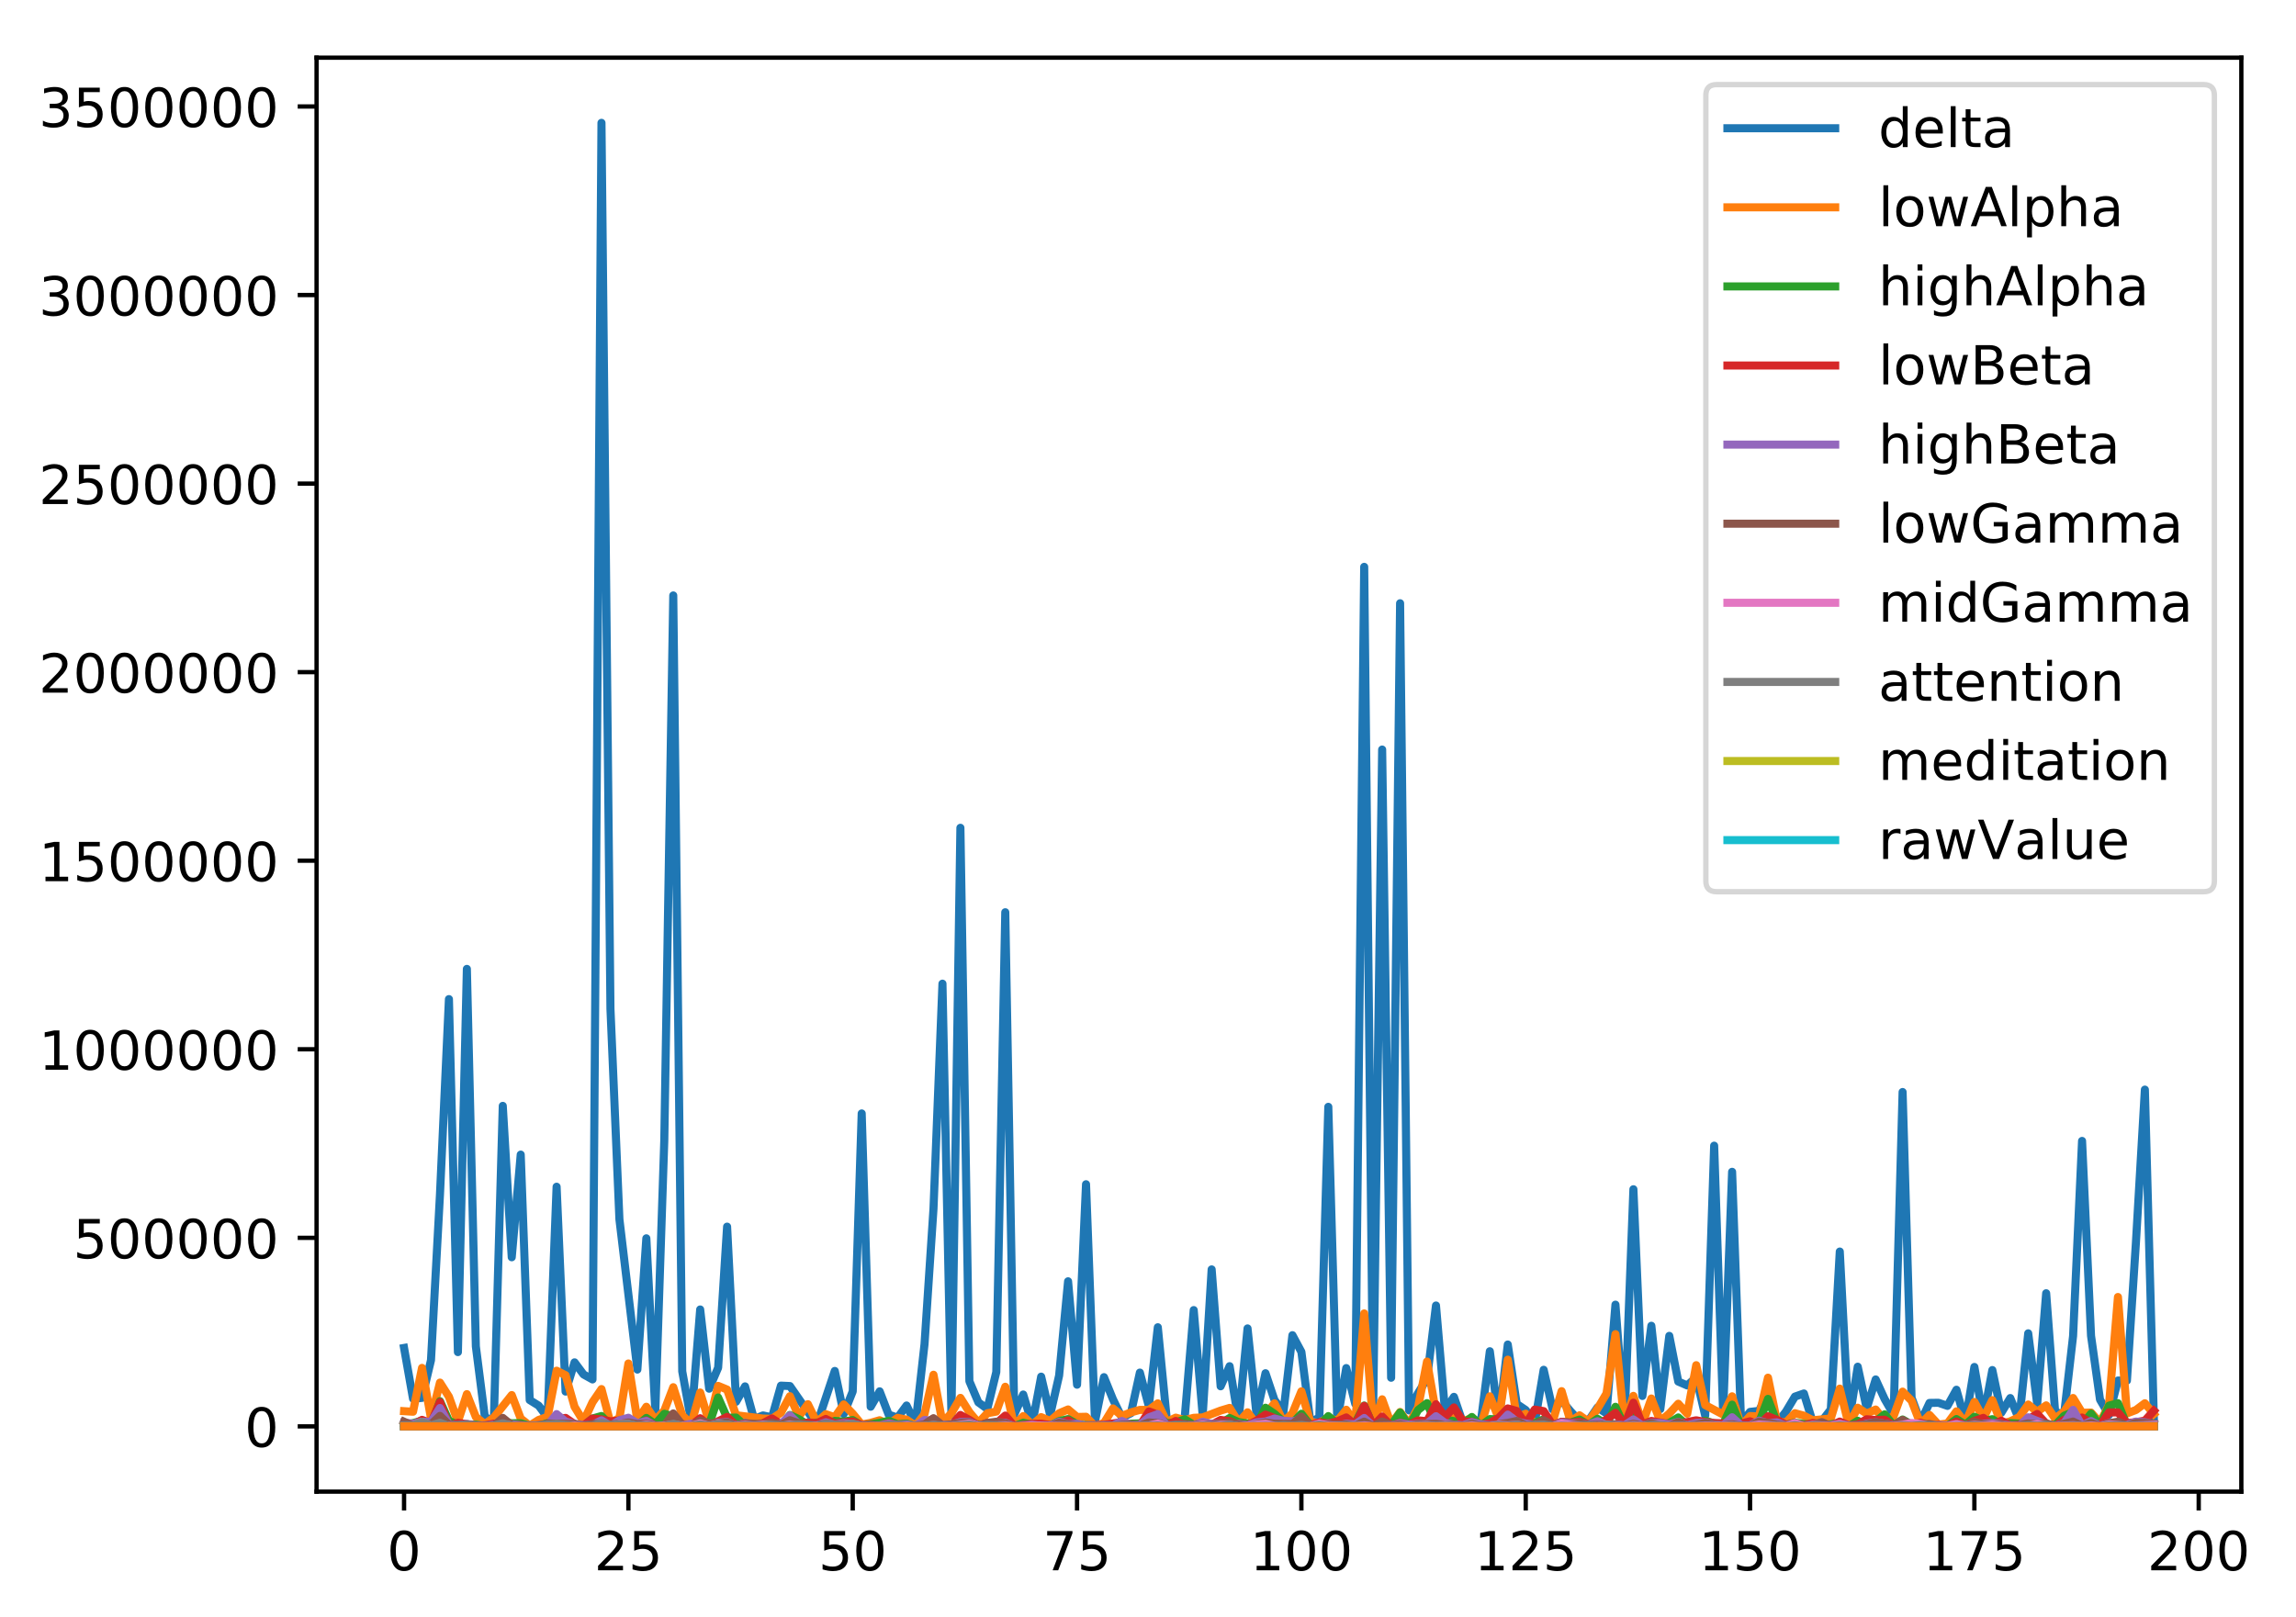 <?xml version="1.0" encoding="utf-8" standalone="no"?>
<!DOCTYPE svg PUBLIC "-//W3C//DTD SVG 1.1//EN"
  "http://www.w3.org/Graphics/SVG/1.1/DTD/svg11.dtd">
<!-- Created with matplotlib (http://matplotlib.org/) -->
<svg height="300pt" version="1.1" viewBox="0 0 426 300" width="426pt" xmlns="http://www.w3.org/2000/svg" xmlns:xlink="http://www.w3.org/1999/xlink">
 <defs>
  <style type="text/css">
*{stroke-linecap:butt;stroke-linejoin:round;}
  </style>
 </defs>
 <g id="figure_1">
  <g id="patch_1">
   <path d="M 0 300.69 
L 426.558 300.69 
L 426.558 0 
L 0 0 
z
" style="fill:#ffffff;"/>
  </g>
  <g id="axes_1">
   <g id="patch_2">
    <path d="M 58.737 276.812 
L 415.858 276.812 
L 415.858 10.7 
L 58.737 10.7 
z
" style="fill:#ffffff;"/>
   </g>
   <g id="matplotlib.axis_1">
    <g id="xtick_1">
     <g id="line2d_1">
      <defs>
       <path d="M 0 0 
L 0 3.5 
" id="md8c03d31c8" style="stroke:#000000;stroke-width:0.8;"/>
      </defs>
      <g>
       <use style="stroke:#000000;stroke-width:0.8;" x="74.97" xlink:href="#md8c03d31c8" y="276.812"/>
      </g>
     </g>
     <g id="text_1">
      <!-- 0 -->
      <defs>
       <path d="M 31.781 66.406 
Q 24.172 66.406 20.328 58.906 
Q 16.5 51.422 16.5 36.375 
Q 16.5 21.391 20.328 13.891 
Q 24.172 6.391 31.781 6.391 
Q 39.453 6.391 43.281 13.891 
Q 47.125 21.391 47.125 36.375 
Q 47.125 51.422 43.281 58.906 
Q 39.453 66.406 31.781 66.406 
M 31.781 74.219 
Q 44.047 74.219 50.516 64.516 
Q 56.984 54.828 56.984 36.375 
Q 56.984 17.969 50.516 8.266 
Q 44.047 -1.422 31.781 -1.422 
Q 19.531 -1.422 13.062 8.266 
Q 6.594 17.969 6.594 36.375 
Q 6.594 54.828 13.062 64.516 
Q 19.531 74.219 31.781 74.219 
" id="DejaVuSans-30"/>
      </defs>
      <g transform="translate(71.789 291.41)scale(0.1 -0.1)">
       <use xlink:href="#DejaVuSans-30"/>
      </g>
     </g>
    </g>
    <g id="xtick_2">
     <g id="line2d_2">
      <g>
       <use style="stroke:#000000;stroke-width:0.8;" x="116.593" xlink:href="#md8c03d31c8" y="276.812"/>
      </g>
     </g>
     <g id="text_2">
      <!-- 25 -->
      <defs>
       <path d="M 19.188 8.297 
L 53.609 8.297 
L 53.609 0 
L 7.328 0 
L 7.328 8.297 
Q 12.938 14.109 22.625 23.891 
Q 32.328 33.688 34.812 36.531 
Q 39.547 41.844 41.422 45.531 
Q 43.312 49.219 43.312 52.781 
Q 43.312 58.594 39.234 62.25 
Q 35.156 65.922 28.609 65.922 
Q 23.969 65.922 18.812 64.312 
Q 13.672 62.703 7.812 59.422 
L 7.812 69.391 
Q 13.766 71.781 18.938 73 
Q 24.125 74.219 28.422 74.219 
Q 39.75 74.219 46.484 68.547 
Q 53.219 62.891 53.219 53.422 
Q 53.219 48.922 51.531 44.891 
Q 49.859 40.875 45.406 35.406 
Q 44.188 33.984 37.641 27.219 
Q 31.109 20.453 19.188 8.297 
" id="DejaVuSans-32"/>
       <path d="M 10.797 72.906 
L 49.516 72.906 
L 49.516 64.594 
L 19.828 64.594 
L 19.828 46.734 
Q 21.969 47.469 24.109 47.828 
Q 26.266 48.188 28.422 48.188 
Q 40.625 48.188 47.75 41.5 
Q 54.891 34.812 54.891 23.391 
Q 54.891 11.625 47.562 5.094 
Q 40.234 -1.422 26.906 -1.422 
Q 22.312 -1.422 17.547 -0.641 
Q 12.797 0.141 7.719 1.703 
L 7.719 11.625 
Q 12.109 9.234 16.797 8.062 
Q 21.484 6.891 26.703 6.891 
Q 35.156 6.891 40.078 11.328 
Q 45.016 15.766 45.016 23.391 
Q 45.016 31 40.078 35.438 
Q 35.156 39.891 26.703 39.891 
Q 22.75 39.891 18.812 39.016 
Q 14.891 38.141 10.797 36.281 
z
" id="DejaVuSans-35"/>
      </defs>
      <g transform="translate(110.23 291.41)scale(0.1 -0.1)">
       <use xlink:href="#DejaVuSans-32"/>
       <use x="63.623" xlink:href="#DejaVuSans-35"/>
      </g>
     </g>
    </g>
    <g id="xtick_3">
     <g id="line2d_3">
      <g>
       <use style="stroke:#000000;stroke-width:0.8;" x="158.215" xlink:href="#md8c03d31c8" y="276.812"/>
      </g>
     </g>
     <g id="text_3">
      <!-- 50 -->
      <g transform="translate(151.852 291.41)scale(0.1 -0.1)">
       <use xlink:href="#DejaVuSans-35"/>
       <use x="63.623" xlink:href="#DejaVuSans-30"/>
      </g>
     </g>
    </g>
    <g id="xtick_4">
     <g id="line2d_4">
      <g>
       <use style="stroke:#000000;stroke-width:0.8;" x="199.837" xlink:href="#md8c03d31c8" y="276.812"/>
      </g>
     </g>
     <g id="text_4">
      <!-- 75 -->
      <defs>
       <path d="M 8.203 72.906 
L 55.078 72.906 
L 55.078 68.703 
L 28.609 0 
L 18.312 0 
L 43.219 64.594 
L 8.203 64.594 
z
" id="DejaVuSans-37"/>
      </defs>
      <g transform="translate(193.475 291.41)scale(0.1 -0.1)">
       <use xlink:href="#DejaVuSans-37"/>
       <use x="63.623" xlink:href="#DejaVuSans-35"/>
      </g>
     </g>
    </g>
    <g id="xtick_5">
     <g id="line2d_5">
      <g>
       <use style="stroke:#000000;stroke-width:0.8;" x="241.46" xlink:href="#md8c03d31c8" y="276.812"/>
      </g>
     </g>
     <g id="text_5">
      <!-- 100 -->
      <defs>
       <path d="M 12.406 8.297 
L 28.516 8.297 
L 28.516 63.922 
L 10.984 60.406 
L 10.984 69.391 
L 28.422 72.906 
L 38.281 72.906 
L 38.281 8.297 
L 54.391 8.297 
L 54.391 0 
L 12.406 0 
z
" id="DejaVuSans-31"/>
      </defs>
      <g transform="translate(231.916 291.41)scale(0.1 -0.1)">
       <use xlink:href="#DejaVuSans-31"/>
       <use x="63.623" xlink:href="#DejaVuSans-30"/>
       <use x="127.246" xlink:href="#DejaVuSans-30"/>
      </g>
     </g>
    </g>
    <g id="xtick_6">
     <g id="line2d_6">
      <g>
       <use style="stroke:#000000;stroke-width:0.8;" x="283.082" xlink:href="#md8c03d31c8" y="276.812"/>
      </g>
     </g>
     <g id="text_6">
      <!-- 125 -->
      <g transform="translate(273.538 291.41)scale(0.1 -0.1)">
       <use xlink:href="#DejaVuSans-31"/>
       <use x="63.623" xlink:href="#DejaVuSans-32"/>
       <use x="127.246" xlink:href="#DejaVuSans-35"/>
      </g>
     </g>
    </g>
    <g id="xtick_7">
     <g id="line2d_7">
      <g>
       <use style="stroke:#000000;stroke-width:0.8;" x="324.704" xlink:href="#md8c03d31c8" y="276.812"/>
      </g>
     </g>
     <g id="text_7">
      <!-- 150 -->
      <g transform="translate(315.161 291.41)scale(0.1 -0.1)">
       <use xlink:href="#DejaVuSans-31"/>
       <use x="63.623" xlink:href="#DejaVuSans-35"/>
       <use x="127.246" xlink:href="#DejaVuSans-30"/>
      </g>
     </g>
    </g>
    <g id="xtick_8">
     <g id="line2d_8">
      <g>
       <use style="stroke:#000000;stroke-width:0.8;" x="366.327" xlink:href="#md8c03d31c8" y="276.812"/>
      </g>
     </g>
     <g id="text_8">
      <!-- 175 -->
      <g transform="translate(356.783 291.41)scale(0.1 -0.1)">
       <use xlink:href="#DejaVuSans-31"/>
       <use x="63.623" xlink:href="#DejaVuSans-37"/>
       <use x="127.246" xlink:href="#DejaVuSans-35"/>
      </g>
     </g>
    </g>
    <g id="xtick_9">
     <g id="line2d_9">
      <g>
       <use style="stroke:#000000;stroke-width:0.8;" x="407.949" xlink:href="#md8c03d31c8" y="276.812"/>
      </g>
     </g>
     <g id="text_9">
      <!-- 200 -->
      <g transform="translate(398.405 291.41)scale(0.1 -0.1)">
       <use xlink:href="#DejaVuSans-32"/>
       <use x="63.623" xlink:href="#DejaVuSans-30"/>
       <use x="127.246" xlink:href="#DejaVuSans-30"/>
      </g>
     </g>
    </g>
   </g>
   <g id="matplotlib.axis_2">
    <g id="ytick_1">
     <g id="line2d_10">
      <defs>
       <path d="M 0 0 
L -3.5 0 
" id="m6e72ca4dea" style="stroke:#000000;stroke-width:0.8;"/>
      </defs>
      <g>
       <use style="stroke:#000000;stroke-width:0.8;" x="58.737" xlink:href="#m6e72ca4dea" y="264.699"/>
      </g>
     </g>
     <g id="text_10">
      <!-- 0 -->
      <g transform="translate(45.375 268.498)scale(0.1 -0.1)">
       <use xlink:href="#DejaVuSans-30"/>
      </g>
     </g>
    </g>
    <g id="ytick_2">
     <g id="line2d_11">
      <g>
       <use style="stroke:#000000;stroke-width:0.8;" x="58.737" xlink:href="#m6e72ca4dea" y="229.708"/>
      </g>
     </g>
     <g id="text_11">
      <!-- 500000 -->
      <g transform="translate(13.562 233.507)scale(0.1 -0.1)">
       <use xlink:href="#DejaVuSans-35"/>
       <use x="63.623" xlink:href="#DejaVuSans-30"/>
       <use x="127.246" xlink:href="#DejaVuSans-30"/>
       <use x="190.869" xlink:href="#DejaVuSans-30"/>
       <use x="254.492" xlink:href="#DejaVuSans-30"/>
       <use x="318.115" xlink:href="#DejaVuSans-30"/>
      </g>
     </g>
    </g>
    <g id="ytick_3">
     <g id="line2d_12">
      <g>
       <use style="stroke:#000000;stroke-width:0.8;" x="58.737" xlink:href="#m6e72ca4dea" y="194.716"/>
      </g>
     </g>
     <g id="text_12">
      <!-- 1000000 -->
      <g transform="translate(7.2 198.516)scale(0.1 -0.1)">
       <use xlink:href="#DejaVuSans-31"/>
       <use x="63.623" xlink:href="#DejaVuSans-30"/>
       <use x="127.246" xlink:href="#DejaVuSans-30"/>
       <use x="190.869" xlink:href="#DejaVuSans-30"/>
       <use x="254.492" xlink:href="#DejaVuSans-30"/>
       <use x="318.115" xlink:href="#DejaVuSans-30"/>
       <use x="381.738" xlink:href="#DejaVuSans-30"/>
      </g>
     </g>
    </g>
    <g id="ytick_4">
     <g id="line2d_13">
      <g>
       <use style="stroke:#000000;stroke-width:0.8;" x="58.737" xlink:href="#m6e72ca4dea" y="159.725"/>
      </g>
     </g>
     <g id="text_13">
      <!-- 1500000 -->
      <g transform="translate(7.2 163.524)scale(0.1 -0.1)">
       <use xlink:href="#DejaVuSans-31"/>
       <use x="63.623" xlink:href="#DejaVuSans-35"/>
       <use x="127.246" xlink:href="#DejaVuSans-30"/>
       <use x="190.869" xlink:href="#DejaVuSans-30"/>
       <use x="254.492" xlink:href="#DejaVuSans-30"/>
       <use x="318.115" xlink:href="#DejaVuSans-30"/>
       <use x="381.738" xlink:href="#DejaVuSans-30"/>
      </g>
     </g>
    </g>
    <g id="ytick_5">
     <g id="line2d_14">
      <g>
       <use style="stroke:#000000;stroke-width:0.8;" x="58.737" xlink:href="#m6e72ca4dea" y="124.734"/>
      </g>
     </g>
     <g id="text_14">
      <!-- 2000000 -->
      <g transform="translate(7.2 128.533)scale(0.1 -0.1)">
       <use xlink:href="#DejaVuSans-32"/>
       <use x="63.623" xlink:href="#DejaVuSans-30"/>
       <use x="127.246" xlink:href="#DejaVuSans-30"/>
       <use x="190.869" xlink:href="#DejaVuSans-30"/>
       <use x="254.492" xlink:href="#DejaVuSans-30"/>
       <use x="318.115" xlink:href="#DejaVuSans-30"/>
       <use x="381.738" xlink:href="#DejaVuSans-30"/>
      </g>
     </g>
    </g>
    <g id="ytick_6">
     <g id="line2d_15">
      <g>
       <use style="stroke:#000000;stroke-width:0.8;" x="58.737" xlink:href="#m6e72ca4dea" y="89.743"/>
      </g>
     </g>
     <g id="text_15">
      <!-- 2500000 -->
      <g transform="translate(7.2 93.542)scale(0.1 -0.1)">
       <use xlink:href="#DejaVuSans-32"/>
       <use x="63.623" xlink:href="#DejaVuSans-35"/>
       <use x="127.246" xlink:href="#DejaVuSans-30"/>
       <use x="190.869" xlink:href="#DejaVuSans-30"/>
       <use x="254.492" xlink:href="#DejaVuSans-30"/>
       <use x="318.115" xlink:href="#DejaVuSans-30"/>
       <use x="381.738" xlink:href="#DejaVuSans-30"/>
      </g>
     </g>
    </g>
    <g id="ytick_7">
     <g id="line2d_16">
      <g>
       <use style="stroke:#000000;stroke-width:0.8;" x="58.737" xlink:href="#m6e72ca4dea" y="54.751"/>
      </g>
     </g>
     <g id="text_16">
      <!-- 3000000 -->
      <defs>
       <path d="M 40.578 39.312 
Q 47.656 37.797 51.625 33 
Q 55.609 28.219 55.609 21.188 
Q 55.609 10.406 48.188 4.484 
Q 40.766 -1.422 27.094 -1.422 
Q 22.516 -1.422 17.656 -0.516 
Q 12.797 0.391 7.625 2.203 
L 7.625 11.719 
Q 11.719 9.328 16.594 8.109 
Q 21.484 6.891 26.812 6.891 
Q 36.078 6.891 40.938 10.547 
Q 45.797 14.203 45.797 21.188 
Q 45.797 27.641 41.281 31.266 
Q 36.766 34.906 28.719 34.906 
L 20.219 34.906 
L 20.219 43.016 
L 29.109 43.016 
Q 36.375 43.016 40.234 45.922 
Q 44.094 48.828 44.094 54.297 
Q 44.094 59.906 40.109 62.906 
Q 36.141 65.922 28.719 65.922 
Q 24.656 65.922 20.016 65.031 
Q 15.375 64.156 9.812 62.312 
L 9.812 71.094 
Q 15.438 72.656 20.344 73.438 
Q 25.25 74.219 29.594 74.219 
Q 40.828 74.219 47.359 69.109 
Q 53.906 64.016 53.906 55.328 
Q 53.906 49.266 50.438 45.094 
Q 46.969 40.922 40.578 39.312 
" id="DejaVuSans-33"/>
      </defs>
      <g transform="translate(7.2 58.55)scale(0.1 -0.1)">
       <use xlink:href="#DejaVuSans-33"/>
       <use x="63.623" xlink:href="#DejaVuSans-30"/>
       <use x="127.246" xlink:href="#DejaVuSans-30"/>
       <use x="190.869" xlink:href="#DejaVuSans-30"/>
       <use x="254.492" xlink:href="#DejaVuSans-30"/>
       <use x="318.115" xlink:href="#DejaVuSans-30"/>
       <use x="381.738" xlink:href="#DejaVuSans-30"/>
      </g>
     </g>
    </g>
    <g id="ytick_8">
     <g id="line2d_17">
      <g>
       <use style="stroke:#000000;stroke-width:0.8;" x="58.737" xlink:href="#m6e72ca4dea" y="19.76"/>
      </g>
     </g>
     <g id="text_17">
      <!-- 3500000 -->
      <g transform="translate(7.2 23.559)scale(0.1 -0.1)">
       <use xlink:href="#DejaVuSans-33"/>
       <use x="63.623" xlink:href="#DejaVuSans-35"/>
       <use x="127.246" xlink:href="#DejaVuSans-30"/>
       <use x="190.869" xlink:href="#DejaVuSans-30"/>
       <use x="254.492" xlink:href="#DejaVuSans-30"/>
       <use x="318.115" xlink:href="#DejaVuSans-30"/>
       <use x="381.738" xlink:href="#DejaVuSans-30"/>
      </g>
     </g>
    </g>
   </g>
   <g id="line2d_18">
    <path clip-path="url(#pdc4a9a161d)" d="M 74.97 250.145 
L 76.635 259.573 
L 78.3 259.411 
L 79.965 252.418 
L 81.63 221.704 
L 83.295 185.409 
L 84.96 250.916 
L 86.624 179.805 
L 88.289 249.855 
L 89.954 262.915 
L 91.619 263.893 
L 93.284 205.222 
L 94.949 233.314 
L 96.614 214.265 
L 98.279 259.814 
L 99.944 260.85 
L 101.609 263.091 
L 103.273 220.227 
L 104.938 258.239 
L 106.603 252.819 
L 108.268 255.06 
L 109.933 255.986 
L 111.598 22.796 
L 113.263 187.179 
L 114.928 226.286 
L 118.257 254.156 
L 119.922 229.803 
L 121.587 261.879 
L 123.252 211.661 
L 124.917 110.5 
L 126.582 254.485 
L 128.247 263.735 
L 129.912 243.006 
L 131.577 257.708 
L 133.242 253.815 
L 134.906 227.634 
L 136.571 260.134 
L 138.236 257.277 
L 139.901 263.338 
L 141.566 262.669 
L 143.231 263.027 
L 144.896 257.139 
L 146.561 257.216 
L 151.555 264.395 
L 154.885 254.411 
L 156.55 262.39 
L 158.215 258.209 
L 159.88 206.628 
L 161.545 261.052 
L 163.21 258.196 
L 164.875 262.511 
L 166.539 263.082 
L 168.204 260.827 
L 169.869 264.292 
L 171.534 249.455 
L 173.199 224.325 
L 174.864 182.545 
L 176.529 262.643 
L 178.194 153.618 
L 179.859 256.319 
L 181.524 260.237 
L 183.188 261.454 
L 184.853 254.619 
L 186.518 169.291 
L 188.183 262.493 
L 189.848 258.788 
L 191.513 264.312 
L 193.178 255.472 
L 194.843 262.577 
L 196.508 255.271 
L 198.172 237.778 
L 199.837 256.964 
L 201.502 219.767 
L 203.167 263.771 
L 204.832 255.566 
L 206.497 259.672 
L 208.162 263.088 
L 209.827 262.259 
L 211.492 254.718 
L 213.157 260.976 
L 214.821 246.305 
L 216.486 263.377 
L 218.151 264.179 
L 219.816 263.033 
L 221.481 243.118 
L 223.146 262.672 
L 224.811 235.57 
L 226.476 257.259 
L 228.141 253.529 
L 229.805 263.626 
L 231.47 246.521 
L 233.135 262.509 
L 234.8 254.837 
L 236.465 259.799 
L 238.13 262.019 
L 239.795 247.777 
L 241.46 250.876 
L 243.125 263.904 
L 244.79 263.066 
L 246.454 205.399 
L 248.119 263.63 
L 249.784 253.883 
L 251.449 260.517 
L 253.114 105.194 
L 254.779 261.513 
L 256.444 139.099 
L 258.109 255.673 
L 259.774 111.95 
L 261.438 261.738 
L 263.103 258.536 
L 264.768 255.853 
L 266.433 242.268 
L 268.098 261.715 
L 269.763 259.221 
L 271.428 264.091 
L 273.093 263.341 
L 274.758 263.883 
L 276.423 250.756 
L 278.087 263.6 
L 279.752 249.509 
L 281.417 260.541 
L 283.082 261.664 
L 284.747 264.107 
L 286.412 254.201 
L 288.077 261.54 
L 289.742 259.929 
L 291.407 261.909 
L 293.071 263.698 
L 294.736 263.636 
L 296.401 261.184 
L 298.066 262.3 
L 299.731 242.113 
L 301.396 264.274 
L 303.061 220.693 
L 304.726 259.054 
L 306.391 246.03 
L 308.056 261.494 
L 309.72 247.902 
L 311.385 256.383 
L 313.05 257.1 
L 314.715 255.589 
L 316.38 262.704 
L 318.045 212.609 
L 319.71 262.24 
L 321.375 217.461 
L 323.04 264.063 
L 324.704 262.01 
L 326.369 261.824 
L 328.034 258.447 
L 329.699 264.11 
L 331.364 261.958 
L 333.029 259.175 
L 334.694 258.592 
L 336.359 263.983 
L 338.024 263.735 
L 339.689 261.559 
L 341.353 232.257 
L 343.018 264.107 
L 344.683 253.624 
L 346.348 261.364 
L 348.013 255.991 
L 349.678 259.63 
L 351.343 262.514 
L 353.008 202.653 
L 354.673 259.379 
L 356.337 263.892 
L 358.002 260.346 
L 359.667 260.322 
L 361.332 260.892 
L 362.997 257.9 
L 364.662 263.845 
L 366.327 253.673 
L 367.992 263.196 
L 369.657 254.249 
L 371.322 262.174 
L 372.986 259.442 
L 374.651 263.476 
L 376.316 247.432 
L 377.981 260.557 
L 379.646 239.994 
L 381.311 262.063 
L 382.976 262.424 
L 384.641 247.928 
L 386.306 211.727 
L 387.971 247.884 
L 389.635 259.734 
L 391.3 262.578 
L 392.965 256.192 
L 394.63 256.212 
L 396.295 230.653 
L 397.96 202.205 
L 399.625 263.23 
L 399.625 263.23 
" style="fill:none;stroke:#1f77b4;stroke-linecap:square;stroke-width:1.5;"/>
   </g>
   <g id="line2d_19">
    <path clip-path="url(#pdc4a9a161d)" d="M 74.97 261.877 
L 76.635 261.981 
L 78.3 253.847 
L 79.965 263.22 
L 81.63 256.576 
L 83.295 259.195 
L 84.96 263.835 
L 86.624 258.716 
L 88.289 262.95 
L 89.954 264.28 
L 91.619 263.061 
L 94.949 258.889 
L 96.614 263.241 
L 98.279 264.564 
L 99.944 263.503 
L 101.609 262.926 
L 103.273 254.37 
L 104.938 255.206 
L 106.603 261.062 
L 108.268 263.771 
L 109.933 260.212 
L 111.598 257.778 
L 113.263 264.073 
L 114.928 263.144 
L 116.593 253.028 
L 118.257 263.581 
L 119.922 261.059 
L 121.587 263.539 
L 123.252 261.773 
L 124.917 257.429 
L 126.582 262.644 
L 128.247 264.247 
L 129.912 258.417 
L 131.577 263.886 
L 133.242 257.182 
L 134.906 257.87 
L 136.571 262.628 
L 141.566 263.252 
L 143.231 263.291 
L 144.896 262.165 
L 146.561 259.1 
L 148.226 262.856 
L 149.891 260.578 
L 151.555 263.952 
L 153.22 262.434 
L 154.885 262.998 
L 156.55 260.627 
L 158.215 262.348 
L 159.88 264.355 
L 161.545 264.041 
L 163.21 263.558 
L 164.875 264.317 
L 166.539 263.114 
L 168.204 263.444 
L 169.869 264.595 
L 171.534 262.418 
L 173.199 255.119 
L 174.864 264.015 
L 176.529 262.253 
L 178.194 259.41 
L 179.859 262.057 
L 181.524 264.04 
L 183.188 262.265 
L 184.853 261.959 
L 186.518 257.349 
L 188.183 264.615 
L 189.848 262.792 
L 191.513 264.41 
L 193.178 262.983 
L 194.843 263.686 
L 196.508 262.269 
L 198.172 261.556 
L 199.837 262.953 
L 201.502 262.917 
L 203.167 264.649 
L 204.832 264.076 
L 206.497 261.367 
L 208.162 262.754 
L 209.827 262.105 
L 211.492 261.64 
L 213.157 261.654 
L 214.821 260.422 
L 216.486 263.875 
L 218.151 263.077 
L 219.816 263.543 
L 221.481 263.112 
L 223.146 263.035 
L 226.476 261.769 
L 228.141 261.272 
L 229.805 263.938 
L 231.47 262.089 
L 233.135 264.26 
L 234.8 262.492 
L 236.465 260.423 
L 238.13 263.871 
L 239.795 262.275 
L 241.46 258.196 
L 243.125 263.884 
L 244.79 264.067 
L 246.454 263.107 
L 248.119 263.687 
L 249.784 261.613 
L 251.449 263.98 
L 253.114 243.74 
L 254.779 264.356 
L 256.444 259.676 
L 258.109 264.291 
L 259.774 262.033 
L 261.438 264.274 
L 263.103 261.2 
L 264.768 252.672 
L 266.433 262.113 
L 268.098 263.446 
L 269.763 262.318 
L 271.428 263.713 
L 273.093 263.195 
L 274.758 264.458 
L 276.423 259.123 
L 278.087 263.195 
L 279.752 252.327 
L 281.417 263.039 
L 283.082 262.349 
L 284.747 264.166 
L 286.412 263.492 
L 288.077 263.862 
L 289.742 258.163 
L 291.407 263.813 
L 293.071 262.643 
L 294.736 263.832 
L 296.401 261.414 
L 298.066 258.607 
L 299.731 247.592 
L 301.396 264.32 
L 303.061 259.039 
L 304.726 264.205 
L 306.391 259.529 
L 308.056 263.73 
L 309.72 262.32 
L 311.385 260.498 
L 313.05 262.352 
L 314.715 253.344 
L 316.38 260.741 
L 319.71 262.508 
L 321.375 259.12 
L 323.04 264.621 
L 324.704 262.784 
L 326.369 262.849 
L 328.034 255.66 
L 329.699 263.762 
L 331.364 263.98 
L 333.029 262.255 
L 334.694 262.71 
L 336.359 263.569 
L 339.689 263.229 
L 341.353 257.695 
L 343.018 264.4 
L 344.683 261.238 
L 346.348 262.326 
L 348.013 261.576 
L 349.678 263.631 
L 351.343 262.806 
L 353.008 258.251 
L 354.673 259.944 
L 356.337 264.259 
L 358.002 262.582 
L 359.667 264.37 
L 361.332 264.157 
L 362.997 261.91 
L 364.662 264.068 
L 366.327 260.169 
L 367.992 263.173 
L 369.657 259.832 
L 371.322 264.216 
L 372.986 263.759 
L 374.651 262.962 
L 376.316 260.645 
L 377.981 261.982 
L 379.646 260.801 
L 381.311 263.273 
L 382.976 261.964 
L 384.641 259.431 
L 386.306 262.167 
L 387.971 262.139 
L 389.635 264.006 
L 391.3 260.75 
L 392.965 240.689 
L 394.63 262.295 
L 396.295 261.663 
L 397.96 260.412 
L 399.625 262.415 
L 399.625 262.415 
" style="fill:none;stroke:#ff7f0e;stroke-linecap:square;stroke-width:1.5;"/>
   </g>
   <g id="line2d_20">
    <path clip-path="url(#pdc4a9a161d)" d="M 74.97 264.423 
L 76.635 264.091 
L 78.3 263.628 
L 79.965 264.479 
L 81.63 260.02 
L 83.295 263.668 
L 84.96 264.386 
L 86.624 264.312 
L 88.289 264.382 
L 89.954 264.622 
L 93.284 263.979 
L 94.949 264.119 
L 96.614 264.108 
L 98.279 264.61 
L 99.944 264.562 
L 103.273 263.623 
L 104.938 263.222 
L 106.603 264.534 
L 108.268 264.67 
L 109.933 263.245 
L 111.598 262.775 
L 113.263 264.533 
L 114.928 263.641 
L 116.593 263.717 
L 118.257 264.493 
L 119.922 263.133 
L 121.587 264.287 
L 123.252 262.356 
L 124.917 262.822 
L 126.582 264.445 
L 128.247 264.451 
L 129.912 263.486 
L 131.577 264.326 
L 133.242 259.337 
L 134.906 263.103 
L 136.571 263.06 
L 138.236 264.567 
L 139.901 264.329 
L 141.566 264.33 
L 143.231 264.509 
L 144.896 264.547 
L 146.561 262.578 
L 148.226 263.361 
L 149.891 264.394 
L 151.555 263.988 
L 153.22 264.389 
L 154.885 263.677 
L 156.55 263.8 
L 158.215 263.523 
L 159.88 264.579 
L 163.21 264.028 
L 164.875 263.659 
L 166.539 264.292 
L 168.204 264.172 
L 169.869 264.645 
L 173.199 263.685 
L 174.864 264.628 
L 176.529 264.509 
L 178.194 263.948 
L 179.859 263.973 
L 181.524 264.389 
L 183.188 264.596 
L 184.853 264.24 
L 186.518 263.607 
L 188.183 264.681 
L 189.848 264.017 
L 191.513 264.389 
L 193.178 264.396 
L 194.843 264.543 
L 196.508 263.709 
L 198.172 263.347 
L 199.837 264.293 
L 201.502 264.469 
L 204.832 264.565 
L 206.497 264.431 
L 208.162 264.456 
L 209.827 264.205 
L 211.492 264.137 
L 213.157 263.704 
L 214.821 262.833 
L 216.486 264.119 
L 218.151 263.966 
L 219.816 263.386 
L 221.481 264.409 
L 223.146 264.09 
L 224.811 264.232 
L 226.476 264.205 
L 228.141 263.144 
L 229.805 263.898 
L 233.135 264.433 
L 234.8 261.242 
L 236.465 262.361 
L 238.13 263.831 
L 239.795 264.116 
L 241.46 262.353 
L 243.125 264.512 
L 244.79 264.543 
L 246.454 262.792 
L 248.119 264.207 
L 249.784 263.844 
L 251.449 264.077 
L 253.114 260.83 
L 254.779 264.665 
L 256.444 264.302 
L 258.109 264.481 
L 259.774 262.121 
L 261.438 264.674 
L 263.103 261.662 
L 264.768 260.387 
L 266.433 264.254 
L 268.098 263.446 
L 269.763 263.716 
L 271.428 264.227 
L 273.093 262.954 
L 274.758 264.553 
L 276.423 263.345 
L 278.087 263.405 
L 279.752 264.055 
L 281.417 264.028 
L 283.082 264.284 
L 284.747 264.088 
L 286.412 263.392 
L 288.077 264.637 
L 289.742 263.865 
L 291.407 263.993 
L 293.071 263.433 
L 294.736 264.447 
L 296.401 263.291 
L 298.066 264.337 
L 299.731 261.067 
L 301.396 264.668 
L 303.061 262.16 
L 304.726 264.511 
L 306.391 264.151 
L 308.056 264.409 
L 309.72 264.049 
L 311.385 263.041 
L 313.05 264.503 
L 314.715 264.549 
L 316.38 263.628 
L 318.045 264.159 
L 319.71 264.301 
L 321.375 260.666 
L 323.04 264.644 
L 324.704 264.12 
L 326.369 263.985 
L 328.034 259.595 
L 329.699 264.023 
L 331.364 264.424 
L 333.029 264.017 
L 334.694 264.261 
L 336.359 264.36 
L 338.024 264.574 
L 341.353 264.04 
L 343.018 264.693 
L 344.683 263.655 
L 346.348 264.524 
L 348.013 263.808 
L 349.678 262.466 
L 351.343 264.526 
L 353.008 263.425 
L 354.673 264.384 
L 356.337 264.151 
L 358.002 264.469 
L 359.667 264.63 
L 361.332 264.631 
L 362.997 263.337 
L 364.662 264.393 
L 366.327 262.909 
L 367.992 263.714 
L 369.657 263.361 
L 371.322 264.43 
L 372.986 264.084 
L 374.651 264.184 
L 376.316 264.03 
L 377.981 263.257 
L 379.646 264.318 
L 381.311 264.478 
L 382.976 262.718 
L 384.641 262.031 
L 386.306 264.387 
L 387.971 262.322 
L 389.635 264.632 
L 391.3 260.852 
L 392.965 260.395 
L 394.63 264.522 
L 396.295 264.033 
L 397.96 263.999 
L 399.625 264.282 
L 399.625 264.282 
" style="fill:none;stroke:#2ca02c;stroke-linecap:square;stroke-width:1.5;"/>
   </g>
   <g id="line2d_21">
    <path clip-path="url(#pdc4a9a161d)" d="M 74.97 264.121 
L 76.635 264.407 
L 78.3 263.49 
L 79.965 264.113 
L 81.63 260.187 
L 83.295 264.596 
L 84.96 264.037 
L 88.289 264.556 
L 89.954 264.516 
L 91.619 264.187 
L 93.284 264.167 
L 94.949 264.397 
L 96.614 264.426 
L 98.279 264.665 
L 99.944 264.452 
L 101.609 264.411 
L 103.273 263.397 
L 104.938 263.127 
L 106.603 264.276 
L 108.268 264.505 
L 109.933 263.251 
L 111.598 263.399 
L 113.263 263.77 
L 114.928 263.607 
L 116.593 263.633 
L 118.257 264.249 
L 119.922 263.61 
L 121.587 264.593 
L 123.252 264.512 
L 124.917 263.252 
L 126.582 264.284 
L 128.247 264.517 
L 129.912 263.19 
L 131.577 264.569 
L 134.906 262.943 
L 136.571 264.516 
L 138.236 264.278 
L 139.901 264.543 
L 141.566 264.112 
L 143.231 263.23 
L 144.896 264.295 
L 146.561 262.965 
L 148.226 264.382 
L 149.891 263.984 
L 151.555 264.096 
L 153.22 263.325 
L 154.885 264.155 
L 158.215 263.787 
L 159.88 264.456 
L 161.545 264.434 
L 163.21 264.539 
L 164.875 264.102 
L 166.539 264.487 
L 169.869 264.66 
L 171.534 264.072 
L 173.199 263.291 
L 174.864 264.576 
L 176.529 264.584 
L 178.194 262.581 
L 179.859 263.493 
L 181.524 264.575 
L 183.188 264.055 
L 184.853 264.158 
L 186.518 262.696 
L 188.183 264.643 
L 191.513 264.224 
L 193.178 264.196 
L 194.843 264.457 
L 196.508 264.201 
L 198.172 263.581 
L 199.837 264.569 
L 204.832 264.41 
L 208.162 263.912 
L 209.827 264.419 
L 211.492 264.573 
L 213.157 261.931 
L 214.821 262.5 
L 216.486 264.51 
L 218.151 263.692 
L 219.816 264.536 
L 221.481 264.54 
L 223.146 264.302 
L 224.811 264.387 
L 226.476 263.501 
L 228.141 263.737 
L 229.805 264.418 
L 231.47 264.468 
L 233.135 263.653 
L 234.8 262.511 
L 236.465 263.148 
L 238.13 264.004 
L 239.795 264.355 
L 241.46 264.143 
L 243.125 264.421 
L 244.79 263.943 
L 246.454 264.15 
L 248.119 263.766 
L 249.784 263.042 
L 251.449 264.389 
L 253.114 260.901 
L 254.779 264.628 
L 256.444 262.878 
L 258.109 264.591 
L 259.774 264.012 
L 261.438 264.408 
L 263.103 263.582 
L 264.768 263.741 
L 266.433 260.597 
L 268.098 262.97 
L 269.763 261.186 
L 271.428 263.754 
L 273.093 263.879 
L 274.758 264.397 
L 276.423 264.086 
L 278.087 263.1 
L 279.752 261.371 
L 281.417 261.836 
L 283.082 264.299 
L 284.747 261.579 
L 286.412 261.87 
L 288.077 264.438 
L 289.742 263.84 
L 291.407 264.027 
L 293.071 263.838 
L 294.736 264.304 
L 296.401 264.64 
L 299.731 262.182 
L 301.396 264.51 
L 303.061 260.305 
L 304.726 264.337 
L 306.391 263.689 
L 309.72 264.299 
L 311.385 264.211 
L 314.715 263.569 
L 316.38 263.9 
L 318.045 264.075 
L 319.71 264.138 
L 321.375 264.614 
L 324.704 263.755 
L 326.369 264.44 
L 328.034 262.823 
L 329.699 263.484 
L 331.364 264.393 
L 333.029 264.114 
L 334.694 264.507 
L 336.359 264.064 
L 339.689 264.631 
L 341.353 263.805 
L 343.018 264.53 
L 344.683 264.331 
L 346.348 263.374 
L 348.013 263.528 
L 349.678 263.459 
L 351.343 264.533 
L 353.008 264.01 
L 354.673 264.501 
L 356.337 264.019 
L 358.002 264.626 
L 359.667 264.422 
L 361.332 264.642 
L 362.997 263.783 
L 364.662 264.553 
L 366.327 263.699 
L 367.992 263.121 
L 369.657 264.469 
L 371.322 263.651 
L 372.986 264.507 
L 374.651 264.4 
L 377.981 262.397 
L 379.646 264.177 
L 381.311 264.667 
L 382.976 263.475 
L 384.641 264.007 
L 386.306 263.061 
L 387.971 264.049 
L 389.635 264.619 
L 391.3 262.103 
L 392.965 262.109 
L 394.63 264.081 
L 396.295 263.917 
L 397.96 263.631 
L 399.625 261.807 
L 399.625 261.807 
" style="fill:none;stroke:#d62728;stroke-linecap:square;stroke-width:1.5;"/>
   </g>
   <g id="line2d_22">
    <path clip-path="url(#pdc4a9a161d)" d="M 74.97 264.002 
L 76.635 264.193 
L 78.3 263.854 
L 79.965 263.868 
L 81.63 261.288 
L 83.295 264.279 
L 84.96 264.533 
L 86.624 264.268 
L 88.289 264.542 
L 89.954 264.623 
L 93.284 264.156 
L 94.949 264.284 
L 96.614 264.535 
L 98.279 264.643 
L 101.609 264.479 
L 103.273 262.422 
L 104.938 263.805 
L 106.603 264.254 
L 108.268 264.492 
L 109.933 264.424 
L 111.598 263.574 
L 113.263 264.595 
L 114.928 263.572 
L 116.593 263.096 
L 118.257 264.134 
L 119.922 263.681 
L 121.587 264.631 
L 123.252 264.555 
L 124.917 263.471 
L 126.582 264.491 
L 128.247 264.199 
L 131.577 264.357 
L 133.242 264.023 
L 134.906 263.879 
L 136.571 264.52 
L 138.236 264.065 
L 139.901 264.422 
L 143.231 264.34 
L 144.896 264.269 
L 146.561 262.654 
L 148.226 264.285 
L 149.891 264.458 
L 151.555 264.518 
L 153.22 263.951 
L 154.885 264.363 
L 156.55 264.092 
L 158.215 264.273 
L 159.88 264.593 
L 163.21 264.551 
L 164.875 264.174 
L 166.539 264.434 
L 168.204 264.318 
L 169.869 264.628 
L 171.534 263.512 
L 173.199 263.725 
L 174.864 264.429 
L 176.529 264.386 
L 178.194 263.884 
L 179.859 263.86 
L 181.524 264.564 
L 184.853 263.956 
L 186.518 264.023 
L 188.183 264.68 
L 191.513 264.413 
L 193.178 264.626 
L 194.843 264.56 
L 196.508 263.834 
L 198.172 264.286 
L 199.837 264.227 
L 201.502 264.565 
L 203.167 264.662 
L 204.832 264.491 
L 206.497 264.541 
L 208.162 263.697 
L 209.827 264.402 
L 211.492 264.422 
L 213.157 263.036 
L 214.821 262.429 
L 216.486 264.543 
L 218.151 264.433 
L 219.816 264.542 
L 221.481 264.504 
L 223.146 263.841 
L 224.811 264.26 
L 226.476 264.141 
L 228.141 264.433 
L 229.805 264.211 
L 231.47 264.525 
L 233.135 263.956 
L 234.8 263.808 
L 236.465 263.252 
L 238.13 263.651 
L 239.795 263.762 
L 241.46 263.438 
L 243.125 264.564 
L 246.454 264.227 
L 248.119 264.547 
L 249.784 264.199 
L 251.449 264.332 
L 253.114 263.143 
L 254.779 264.654 
L 256.444 264.222 
L 258.109 264.535 
L 259.774 264.091 
L 261.438 264.396 
L 263.103 264.216 
L 264.768 264.186 
L 266.433 262.816 
L 268.098 264.052 
L 269.763 264.371 
L 271.428 264.494 
L 273.093 263.91 
L 274.758 264.322 
L 276.423 264.498 
L 278.087 264.305 
L 279.752 262.519 
L 281.417 263.801 
L 283.082 264.182 
L 284.747 264.369 
L 286.412 264 
L 288.077 264.519 
L 289.742 263.977 
L 291.407 264.167 
L 293.071 264.114 
L 294.736 264.368 
L 296.401 263.743 
L 298.066 264.427 
L 299.731 264.283 
L 301.396 264.509 
L 303.061 263.409 
L 304.726 264.555 
L 306.391 264.041 
L 308.056 264.076 
L 309.72 264.339 
L 311.385 263.865 
L 313.05 264.504 
L 314.715 264.074 
L 316.38 263.976 
L 318.045 264.328 
L 319.71 264.528 
L 321.375 263.008 
L 323.04 264.518 
L 324.704 264.535 
L 326.369 263.637 
L 328.034 264.12 
L 329.699 263.946 
L 331.364 264.531 
L 333.029 264.214 
L 334.694 264.599 
L 336.359 264.429 
L 339.689 264.469 
L 341.353 264.251 
L 343.018 264.548 
L 344.683 264.603 
L 346.348 264.196 
L 348.013 263.937 
L 351.343 264.454 
L 353.008 263.837 
L 354.673 264.524 
L 358.002 264.396 
L 359.667 264.581 
L 361.332 264.633 
L 362.997 264.351 
L 364.662 264.496 
L 366.327 264.192 
L 367.992 264.201 
L 369.657 264.091 
L 371.322 264.266 
L 372.986 264.579 
L 374.651 264.638 
L 376.316 263.02 
L 379.646 264.351 
L 381.311 264.633 
L 382.976 264.104 
L 384.641 261.633 
L 386.306 264.544 
L 387.971 263.719 
L 389.635 264.623 
L 391.3 264.078 
L 394.63 264.428 
L 396.295 263.806 
L 397.96 263.94 
L 399.625 264.278 
L 399.625 264.278 
" style="fill:none;stroke:#9467bd;stroke-linecap:square;stroke-width:1.5;"/>
   </g>
   <g id="line2d_23">
    <path clip-path="url(#pdc4a9a161d)" d="M 74.97 263.833 
L 76.635 264.572 
L 78.3 264.151 
L 79.965 264.306 
L 81.63 262.753 
L 83.295 264.373 
L 84.96 264.477 
L 86.624 264.379 
L 88.289 264.579 
L 91.619 264.596 
L 93.284 263.124 
L 94.949 264.479 
L 98.279 264.681 
L 99.944 264.659 
L 101.609 264.165 
L 106.603 264.268 
L 108.268 264.613 
L 109.933 264.253 
L 113.263 264.323 
L 114.928 264.265 
L 116.593 263.97 
L 118.257 264.293 
L 119.922 264.213 
L 121.587 264.498 
L 123.252 264.589 
L 124.917 262.299 
L 126.582 264.433 
L 128.247 264.609 
L 129.912 263.624 
L 131.577 264.103 
L 133.242 264.177 
L 134.906 263.963 
L 136.571 264.55 
L 138.236 264.114 
L 139.901 264.24 
L 141.566 264.251 
L 143.231 264.01 
L 144.896 264.414 
L 146.561 263.549 
L 148.226 264.129 
L 149.891 264.391 
L 151.555 264.498 
L 153.22 264.208 
L 154.885 264.357 
L 156.55 264.297 
L 158.215 264.393 
L 159.88 264.632 
L 166.539 264.455 
L 169.869 264.588 
L 171.534 264.324 
L 173.199 263.186 
L 174.864 264.52 
L 178.194 264.084 
L 179.859 263.968 
L 181.524 264.631 
L 183.188 264.06 
L 184.853 263.84 
L 186.518 264.144 
L 188.183 264.688 
L 189.848 264.424 
L 191.513 264.611 
L 193.178 264.556 
L 194.843 264.616 
L 196.508 264.025 
L 199.837 264.565 
L 206.497 264.612 
L 208.162 264.403 
L 209.827 264.351 
L 211.492 264.552 
L 213.157 263.963 
L 214.821 264.096 
L 216.486 264.531 
L 219.816 264.23 
L 221.481 264.464 
L 223.146 264.279 
L 224.811 264.486 
L 226.476 264.143 
L 228.141 263.977 
L 231.47 264.591 
L 234.8 263.978 
L 236.465 264.205 
L 239.795 264.258 
L 241.46 262.888 
L 243.125 264.56 
L 244.79 264.313 
L 249.784 264.353 
L 251.449 264.597 
L 253.114 263.819 
L 254.779 264.673 
L 256.444 263.795 
L 258.109 264.465 
L 259.774 264.314 
L 261.438 264.582 
L 263.103 264.295 
L 266.433 264.227 
L 268.098 264.403 
L 269.763 264.39 
L 271.428 264.609 
L 273.093 264.223 
L 274.758 264.585 
L 276.423 264.523 
L 279.752 264.051 
L 281.417 263.69 
L 283.082 264.521 
L 284.747 264.368 
L 286.412 263.564 
L 288.077 264.456 
L 289.742 264.261 
L 291.407 264.438 
L 293.071 264.13 
L 294.736 264.44 
L 298.066 264.372 
L 299.731 264.349 
L 301.396 264.604 
L 303.061 264.215 
L 304.726 264.551 
L 306.391 264.115 
L 308.056 264.483 
L 309.72 264.635 
L 311.385 263.912 
L 313.05 264.578 
L 314.715 264.402 
L 316.38 264.058 
L 318.045 264.385 
L 319.71 264.505 
L 321.375 264.303 
L 323.04 264.617 
L 324.704 264.613 
L 326.369 263.819 
L 328.034 264.04 
L 329.699 264.384 
L 331.364 264.494 
L 333.029 264.266 
L 334.694 264.544 
L 336.359 264.419 
L 338.024 263.912 
L 339.689 264.634 
L 341.353 264.423 
L 343.018 264.584 
L 346.348 264.312 
L 348.013 263.928 
L 351.343 264.463 
L 353.008 263.499 
L 354.673 264.445 
L 358.002 264.248 
L 359.667 264.614 
L 361.332 264.59 
L 362.997 264.249 
L 364.662 264.599 
L 366.327 263.867 
L 367.992 264.328 
L 371.322 264.333 
L 372.986 264.626 
L 374.651 264.5 
L 376.316 264.145 
L 377.981 264.336 
L 379.646 264.156 
L 381.311 264.615 
L 384.641 263.81 
L 386.306 264.595 
L 387.971 264.06 
L 389.635 264.638 
L 391.3 264.136 
L 392.965 263.82 
L 394.63 264.578 
L 396.295 264.054 
L 397.96 264.078 
L 399.625 264.243 
L 399.625 264.243 
" style="fill:none;stroke:#8c564b;stroke-linecap:square;stroke-width:1.5;"/>
   </g>
   <g id="line2d_24">
    <path clip-path="url(#pdc4a9a161d)" d="M 74.97 264.546 
L 76.635 264.607 
L 78.3 263.845 
L 79.965 264.605 
L 81.63 264.295 
L 83.295 264.621 
L 89.954 264.68 
L 91.619 264.655 
L 93.284 264.29 
L 94.949 264.558 
L 98.279 264.683 
L 99.944 264.654 
L 101.609 264.464 
L 106.603 264.523 
L 108.268 264.688 
L 113.263 264.647 
L 114.928 264.276 
L 116.593 264.256 
L 118.257 264.636 
L 119.922 264.376 
L 121.587 264.648 
L 123.252 264.556 
L 124.917 264.349 
L 126.582 264.568 
L 128.247 264.604 
L 129.912 264.142 
L 131.577 264.617 
L 133.242 264.237 
L 136.571 264.61 
L 138.236 264.404 
L 139.901 264.555 
L 141.566 264.387 
L 144.896 264.643 
L 146.561 264.34 
L 148.226 264.595 
L 156.55 264.476 
L 158.215 264.339 
L 159.88 264.673 
L 168.204 264.528 
L 169.869 264.659 
L 171.534 264.627 
L 173.199 264.461 
L 174.864 264.616 
L 176.529 264.628 
L 179.859 264.16 
L 181.524 264.567 
L 186.518 264.478 
L 188.183 264.69 
L 191.513 264.507 
L 196.508 264.599 
L 206.497 264.655 
L 208.162 264.56 
L 211.492 264.646 
L 213.157 264.539 
L 214.821 264.176 
L 216.486 264.612 
L 219.816 264.523 
L 221.481 264.615 
L 223.146 264.346 
L 224.811 264.646 
L 226.476 264.408 
L 228.141 264.412 
L 229.805 264.675 
L 234.8 264.221 
L 236.465 264.584 
L 243.125 264.669 
L 244.79 264.176 
L 246.454 264.558 
L 249.784 264.566 
L 251.449 264.611 
L 253.114 264.505 
L 254.779 264.688 
L 259.774 264.611 
L 263.103 264.54 
L 264.768 264.467 
L 266.433 264.605 
L 268.098 264.475 
L 271.428 264.655 
L 273.093 264.495 
L 274.758 264.683 
L 276.423 264.637 
L 278.087 264.397 
L 279.752 264.521 
L 281.417 264.395 
L 283.082 264.664 
L 284.747 264.488 
L 286.412 264.513 
L 288.077 264.675 
L 289.742 264.173 
L 291.407 264.459 
L 296.401 264.647 
L 298.066 264.437 
L 301.396 264.665 
L 303.061 264.464 
L 304.726 264.63 
L 308.056 264.41 
L 309.72 264.644 
L 311.385 264.571 
L 314.715 264.605 
L 316.38 264.531 
L 319.71 264.577 
L 321.375 264.495 
L 323.04 264.671 
L 324.704 264.626 
L 326.369 264.357 
L 331.364 264.66 
L 333.029 264.076 
L 334.694 264.67 
L 336.359 264.432 
L 339.689 264.621 
L 341.353 264.28 
L 343.018 264.648 
L 351.343 264.612 
L 353.008 264.395 
L 354.673 264.064 
L 356.337 264.248 
L 358.002 264.641 
L 361.332 264.617 
L 362.997 264.271 
L 364.662 264.615 
L 366.327 264.42 
L 367.992 264.55 
L 369.657 264.386 
L 371.322 264.591 
L 374.651 264.645 
L 376.316 264.586 
L 377.981 264.256 
L 379.646 264.53 
L 381.311 264.638 
L 384.641 264.478 
L 386.306 264.61 
L 387.971 264.528 
L 389.635 264.682 
L 391.3 264.346 
L 394.63 264.591 
L 399.625 264.404 
L 399.625 264.404 
" style="fill:none;stroke:#e377c2;stroke-linecap:square;stroke-width:1.5;"/>
   </g>
   <g id="line2d_25">
    <path clip-path="url(#pdc4a9a161d)" d="M 74.97 264.511 
L 76.635 264.502 
L 78.3 263.857 
L 79.965 264.518 
L 81.63 264.019 
L 83.295 264.674 
L 84.96 264.478 
L 86.624 264.446 
L 88.289 264.647 
L 89.954 264.663 
L 91.619 264.545 
L 93.284 264.13 
L 94.949 264.545 
L 98.279 264.666 
L 101.609 264.382 
L 103.273 264.237 
L 106.603 264.647 
L 109.933 264.614 
L 111.598 264.044 
L 113.263 264.483 
L 114.928 264.289 
L 116.593 264.217 
L 118.257 264.569 
L 119.922 264.494 
L 121.587 264.668 
L 123.252 264.634 
L 124.917 264.212 
L 126.582 264.625 
L 128.247 264.639 
L 129.912 264.331 
L 131.577 264.592 
L 133.242 264.258 
L 134.906 264.348 
L 136.571 264.626 
L 138.236 264.521 
L 139.901 264.582 
L 143.231 264.408 
L 144.896 264.553 
L 148.226 264.361 
L 151.555 264.628 
L 153.22 264.262 
L 156.55 264.531 
L 158.215 264.19 
L 159.88 264.613 
L 163.21 264.644 
L 164.875 264.431 
L 166.539 264.456 
L 168.204 264.611 
L 171.534 264.607 
L 173.199 264.415 
L 174.864 264.579 
L 176.529 264.63 
L 179.859 264.36 
L 181.524 264.643 
L 183.188 264.446 
L 188.183 264.688 
L 194.843 264.654 
L 214.821 264.556 
L 216.486 264.659 
L 218.151 264.436 
L 219.816 264.488 
L 221.481 264.665 
L 223.146 264.537 
L 224.811 264.638 
L 226.476 264.609 
L 228.141 264.398 
L 229.805 264.651 
L 236.465 264.615 
L 238.13 264.457 
L 239.795 264.57 
L 241.46 264.418 
L 243.125 264.647 
L 244.79 264.403 
L 246.454 264.666 
L 249.784 264.554 
L 254.779 264.692 
L 264.768 264.578 
L 269.763 264.582 
L 271.428 264.65 
L 274.758 264.649 
L 276.423 264.674 
L 278.087 264.517 
L 279.752 264.606 
L 281.417 264.398 
L 283.082 264.678 
L 284.747 264.451 
L 286.412 264.351 
L 288.077 264.673 
L 289.742 264.6 
L 291.407 264.643 
L 294.736 264.479 
L 296.401 264.66 
L 298.066 264.412 
L 299.731 264.614 
L 301.396 264.663 
L 303.061 264.566 
L 304.726 264.667 
L 306.391 264.447 
L 308.056 264.461 
L 309.72 264.626 
L 311.385 264.562 
L 314.715 264.612 
L 318.045 264.645 
L 319.71 264.665 
L 321.375 264.565 
L 324.704 264.665 
L 329.699 264.575 
L 331.364 264.671 
L 333.029 264.504 
L 334.694 264.669 
L 336.359 264.533 
L 339.689 264.68 
L 341.353 264.491 
L 343.018 264.662 
L 344.683 264.672 
L 346.348 264.536 
L 351.343 264.67 
L 353.008 264.524 
L 354.673 264.606 
L 356.337 264.454 
L 361.332 264.679 
L 366.327 264.52 
L 367.992 264.626 
L 372.986 264.671 
L 374.651 264.672 
L 376.316 264.464 
L 377.981 264.566 
L 379.646 264.431 
L 381.311 264.672 
L 384.641 264.564 
L 387.971 264.646 
L 389.635 264.686 
L 391.3 264.521 
L 396.295 264.579 
L 399.625 264.582 
L 399.625 264.582 
" style="fill:none;stroke:#7f7f7f;stroke-linecap:square;stroke-width:1.5;"/>
   </g>
   <g id="line2d_26">
    <path clip-path="url(#pdc4a9a161d)" d="M 74.97 264.699 
L 133.242 264.695 
L 399.625 264.697 
L 399.625 264.697 
" style="fill:none;stroke:#bcbd22;stroke-linecap:square;stroke-width:1.5;"/>
   </g>
   <g id="line2d_27">
    <path clip-path="url(#pdc4a9a161d)" d="M 74.97 264.699 
L 121.587 264.696 
L 364.662 264.698 
L 399.625 264.698 
L 399.625 264.698 
" style="fill:none;stroke:#17becf;stroke-linecap:square;stroke-width:1.5;"/>
   </g>
   <g id="line2d_28">
    <path clip-path="url(#pdc4a9a161d)" d="M 74.97 264.696 
L 149.891 264.695 
L 173.199 264.706 
L 194.843 264.693 
L 213.157 264.696 
L 229.805 264.674 
L 238.13 264.696 
L 298.066 264.69 
L 311.385 264.694 
L 399.625 264.696 
L 399.625 264.696 
" style="fill:none;stroke:#1f77b4;stroke-linecap:square;stroke-width:1.5;"/>
   </g>
   <g id="line2d_29">
    <path clip-path="url(#pdc4a9a161d)" d="M 74.97 264.699 
L 399.625 264.699 
L 399.625 264.699 
" style="fill:none;stroke:#ff7f0e;stroke-linecap:square;stroke-width:1.5;"/>
   </g>
   <g id="patch_3">
    <path d="M 58.737 276.812 
L 58.737 10.7 
" style="fill:none;stroke:#000000;stroke-linecap:square;stroke-linejoin:miter;stroke-width:0.8;"/>
   </g>
   <g id="patch_4">
    <path d="M 415.858 276.812 
L 415.858 10.7 
" style="fill:none;stroke:#000000;stroke-linecap:square;stroke-linejoin:miter;stroke-width:0.8;"/>
   </g>
   <g id="patch_5">
    <path d="M 58.737 276.812 
L 415.858 276.812 
" style="fill:none;stroke:#000000;stroke-linecap:square;stroke-linejoin:miter;stroke-width:0.8;"/>
   </g>
   <g id="patch_6">
    <path d="M 58.737 10.7 
L 415.858 10.7 
" style="fill:none;stroke:#000000;stroke-linecap:square;stroke-linejoin:miter;stroke-width:0.8;"/>
   </g>
   <g id="legend_1">
    <g id="patch_7">
     <path d="M 318.504 165.481 
L 408.858 165.481 
Q 410.858 165.481 410.858 163.481 
L 410.858 17.7 
Q 410.858 15.7 408.858 15.7 
L 318.504 15.7 
Q 316.504 15.7 316.504 17.7 
L 316.504 163.481 
Q 316.504 165.481 318.504 165.481 
z
" style="fill:#ffffff;opacity:0.8;stroke:#cccccc;stroke-linejoin:miter;"/>
    </g>
    <g id="line2d_30">
     <path d="M 320.504 23.798 
L 340.504 23.798 
" style="fill:none;stroke:#1f77b4;stroke-linecap:square;stroke-width:1.5;"/>
    </g>
    <g id="line2d_31"/>
    <g id="text_18">
     <!-- delta -->
     <defs>
      <path d="M 45.406 46.391 
L 45.406 75.984 
L 54.391 75.984 
L 54.391 0 
L 45.406 0 
L 45.406 8.203 
Q 42.578 3.328 38.25 0.953 
Q 33.938 -1.422 27.875 -1.422 
Q 17.969 -1.422 11.734 6.484 
Q 5.516 14.406 5.516 27.297 
Q 5.516 40.188 11.734 48.094 
Q 17.969 56 27.875 56 
Q 33.938 56 38.25 53.625 
Q 42.578 51.266 45.406 46.391 
M 14.797 27.297 
Q 14.797 17.391 18.875 11.75 
Q 22.953 6.109 30.078 6.109 
Q 37.203 6.109 41.297 11.75 
Q 45.406 17.391 45.406 27.297 
Q 45.406 37.203 41.297 42.844 
Q 37.203 48.484 30.078 48.484 
Q 22.953 48.484 18.875 42.844 
Q 14.797 37.203 14.797 27.297 
" id="DejaVuSans-64"/>
      <path d="M 56.203 29.594 
L 56.203 25.203 
L 14.891 25.203 
Q 15.484 15.922 20.484 11.062 
Q 25.484 6.203 34.422 6.203 
Q 39.594 6.203 44.453 7.469 
Q 49.312 8.734 54.109 11.281 
L 54.109 2.781 
Q 49.266 0.734 44.188 -0.344 
Q 39.109 -1.422 33.891 -1.422 
Q 20.797 -1.422 13.156 6.188 
Q 5.516 13.812 5.516 26.812 
Q 5.516 40.234 12.766 48.109 
Q 20.016 56 32.328 56 
Q 43.359 56 49.781 48.891 
Q 56.203 41.797 56.203 29.594 
M 47.219 32.234 
Q 47.125 39.594 43.094 43.984 
Q 39.062 48.391 32.422 48.391 
Q 24.906 48.391 20.391 44.141 
Q 15.875 39.891 15.188 32.172 
z
" id="DejaVuSans-65"/>
      <path d="M 9.422 75.984 
L 18.406 75.984 
L 18.406 0 
L 9.422 0 
z
" id="DejaVuSans-6c"/>
      <path d="M 18.312 70.219 
L 18.312 54.688 
L 36.812 54.688 
L 36.812 47.703 
L 18.312 47.703 
L 18.312 18.016 
Q 18.312 11.328 20.141 9.422 
Q 21.969 7.516 27.594 7.516 
L 36.812 7.516 
L 36.812 0 
L 27.594 0 
Q 17.188 0 13.234 3.875 
Q 9.281 7.766 9.281 18.016 
L 9.281 47.703 
L 2.688 47.703 
L 2.688 54.688 
L 9.281 54.688 
L 9.281 70.219 
z
" id="DejaVuSans-74"/>
      <path d="M 34.281 27.484 
Q 23.391 27.484 19.188 25 
Q 14.984 22.516 14.984 16.5 
Q 14.984 11.719 18.141 8.906 
Q 21.297 6.109 26.703 6.109 
Q 34.188 6.109 38.703 11.406 
Q 43.219 16.703 43.219 25.484 
L 43.219 27.484 
z
M 52.203 31.203 
L 52.203 0 
L 43.219 0 
L 43.219 8.297 
Q 40.141 3.328 35.547 0.953 
Q 30.953 -1.422 24.312 -1.422 
Q 15.922 -1.422 10.953 3.297 
Q 6 8.016 6 15.922 
Q 6 25.141 12.172 29.828 
Q 18.359 34.516 30.609 34.516 
L 43.219 34.516 
L 43.219 35.406 
Q 43.219 41.609 39.141 45 
Q 35.062 48.391 27.688 48.391 
Q 23 48.391 18.547 47.266 
Q 14.109 46.141 10.016 43.891 
L 10.016 52.203 
Q 14.938 54.109 19.578 55.047 
Q 24.219 56 28.609 56 
Q 40.484 56 46.344 49.844 
Q 52.203 43.703 52.203 31.203 
" id="DejaVuSans-61"/>
     </defs>
     <g transform="translate(348.504 27.298)scale(0.1 -0.1)">
      <use xlink:href="#DejaVuSans-64"/>
      <use x="63.477" xlink:href="#DejaVuSans-65"/>
      <use x="125" xlink:href="#DejaVuSans-6c"/>
      <use x="152.783" xlink:href="#DejaVuSans-74"/>
      <use x="191.992" xlink:href="#DejaVuSans-61"/>
     </g>
    </g>
    <g id="line2d_32">
     <path d="M 320.504 38.477 
L 340.504 38.477 
" style="fill:none;stroke:#ff7f0e;stroke-linecap:square;stroke-width:1.5;"/>
    </g>
    <g id="line2d_33"/>
    <g id="text_19">
     <!-- lowAlpha -->
     <defs>
      <path d="M 30.609 48.391 
Q 23.391 48.391 19.188 42.75 
Q 14.984 37.109 14.984 27.297 
Q 14.984 17.484 19.156 11.844 
Q 23.344 6.203 30.609 6.203 
Q 37.797 6.203 41.984 11.859 
Q 46.188 17.531 46.188 27.297 
Q 46.188 37.016 41.984 42.703 
Q 37.797 48.391 30.609 48.391 
M 30.609 56 
Q 42.328 56 49.016 48.375 
Q 55.719 40.766 55.719 27.297 
Q 55.719 13.875 49.016 6.219 
Q 42.328 -1.422 30.609 -1.422 
Q 18.844 -1.422 12.172 6.219 
Q 5.516 13.875 5.516 27.297 
Q 5.516 40.766 12.172 48.375 
Q 18.844 56 30.609 56 
" id="DejaVuSans-6f"/>
      <path d="M 4.203 54.688 
L 13.188 54.688 
L 24.422 12.016 
L 35.594 54.688 
L 46.188 54.688 
L 57.422 12.016 
L 68.609 54.688 
L 77.594 54.688 
L 63.281 0 
L 52.688 0 
L 40.922 44.828 
L 29.109 0 
L 18.5 0 
z
" id="DejaVuSans-77"/>
      <path d="M 34.188 63.188 
L 20.797 26.906 
L 47.609 26.906 
z
M 28.609 72.906 
L 39.797 72.906 
L 67.578 0 
L 57.328 0 
L 50.688 18.703 
L 17.828 18.703 
L 11.188 0 
L 0.781 0 
z
" id="DejaVuSans-41"/>
      <path d="M 18.109 8.203 
L 18.109 -20.797 
L 9.078 -20.797 
L 9.078 54.688 
L 18.109 54.688 
L 18.109 46.391 
Q 20.953 51.266 25.266 53.625 
Q 29.594 56 35.594 56 
Q 45.562 56 51.781 48.094 
Q 58.016 40.188 58.016 27.297 
Q 58.016 14.406 51.781 6.484 
Q 45.562 -1.422 35.594 -1.422 
Q 29.594 -1.422 25.266 0.953 
Q 20.953 3.328 18.109 8.203 
M 48.688 27.297 
Q 48.688 37.203 44.609 42.844 
Q 40.531 48.484 33.406 48.484 
Q 26.266 48.484 22.188 42.844 
Q 18.109 37.203 18.109 27.297 
Q 18.109 17.391 22.188 11.75 
Q 26.266 6.109 33.406 6.109 
Q 40.531 6.109 44.609 11.75 
Q 48.688 17.391 48.688 27.297 
" id="DejaVuSans-70"/>
      <path d="M 54.891 33.016 
L 54.891 0 
L 45.906 0 
L 45.906 32.719 
Q 45.906 40.484 42.875 44.328 
Q 39.844 48.188 33.797 48.188 
Q 26.516 48.188 22.312 43.547 
Q 18.109 38.922 18.109 30.906 
L 18.109 0 
L 9.078 0 
L 9.078 75.984 
L 18.109 75.984 
L 18.109 46.188 
Q 21.344 51.125 25.703 53.562 
Q 30.078 56 35.797 56 
Q 45.219 56 50.047 50.172 
Q 54.891 44.344 54.891 33.016 
" id="DejaVuSans-68"/>
     </defs>
     <g transform="translate(348.504 41.977)scale(0.1 -0.1)">
      <use xlink:href="#DejaVuSans-6c"/>
      <use x="27.783" xlink:href="#DejaVuSans-6f"/>
      <use x="88.965" xlink:href="#DejaVuSans-77"/>
      <use x="170.752" xlink:href="#DejaVuSans-41"/>
      <use x="239.16" xlink:href="#DejaVuSans-6c"/>
      <use x="266.943" xlink:href="#DejaVuSans-70"/>
      <use x="330.42" xlink:href="#DejaVuSans-68"/>
      <use x="393.799" xlink:href="#DejaVuSans-61"/>
     </g>
    </g>
    <g id="line2d_34">
     <path d="M 320.504 53.155 
L 340.504 53.155 
" style="fill:none;stroke:#2ca02c;stroke-linecap:square;stroke-width:1.5;"/>
    </g>
    <g id="line2d_35"/>
    <g id="text_20">
     <!-- highAlpha -->
     <defs>
      <path d="M 9.422 54.688 
L 18.406 54.688 
L 18.406 0 
L 9.422 0 
z
M 9.422 75.984 
L 18.406 75.984 
L 18.406 64.594 
L 9.422 64.594 
z
" id="DejaVuSans-69"/>
      <path d="M 45.406 27.984 
Q 45.406 37.75 41.375 43.109 
Q 37.359 48.484 30.078 48.484 
Q 22.859 48.484 18.828 43.109 
Q 14.797 37.75 14.797 27.984 
Q 14.797 18.266 18.828 12.891 
Q 22.859 7.516 30.078 7.516 
Q 37.359 7.516 41.375 12.891 
Q 45.406 18.266 45.406 27.984 
M 54.391 6.781 
Q 54.391 -7.172 48.188 -13.984 
Q 42 -20.797 29.203 -20.797 
Q 24.469 -20.797 20.266 -20.094 
Q 16.062 -19.391 12.109 -17.922 
L 12.109 -9.188 
Q 16.062 -11.328 19.922 -12.344 
Q 23.781 -13.375 27.781 -13.375 
Q 36.625 -13.375 41.016 -8.766 
Q 45.406 -4.156 45.406 5.172 
L 45.406 9.625 
Q 42.625 4.781 38.281 2.391 
Q 33.938 0 27.875 0 
Q 17.828 0 11.672 7.656 
Q 5.516 15.328 5.516 27.984 
Q 5.516 40.672 11.672 48.328 
Q 17.828 56 27.875 56 
Q 33.938 56 38.281 53.609 
Q 42.625 51.219 45.406 46.391 
L 45.406 54.688 
L 54.391 54.688 
z
" id="DejaVuSans-67"/>
     </defs>
     <g transform="translate(348.504 56.655)scale(0.1 -0.1)">
      <use xlink:href="#DejaVuSans-68"/>
      <use x="63.379" xlink:href="#DejaVuSans-69"/>
      <use x="91.162" xlink:href="#DejaVuSans-67"/>
      <use x="154.639" xlink:href="#DejaVuSans-68"/>
      <use x="218.018" xlink:href="#DejaVuSans-41"/>
      <use x="286.426" xlink:href="#DejaVuSans-6c"/>
      <use x="314.209" xlink:href="#DejaVuSans-70"/>
      <use x="377.686" xlink:href="#DejaVuSans-68"/>
      <use x="441.064" xlink:href="#DejaVuSans-61"/>
     </g>
    </g>
    <g id="line2d_36">
     <path d="M 320.504 67.833 
L 340.504 67.833 
" style="fill:none;stroke:#d62728;stroke-linecap:square;stroke-width:1.5;"/>
    </g>
    <g id="line2d_37"/>
    <g id="text_21">
     <!-- lowBeta -->
     <defs>
      <path d="M 19.672 34.812 
L 19.672 8.109 
L 35.5 8.109 
Q 43.453 8.109 47.281 11.406 
Q 51.125 14.703 51.125 21.484 
Q 51.125 28.328 47.281 31.562 
Q 43.453 34.812 35.5 34.812 
z
M 19.672 64.797 
L 19.672 42.828 
L 34.281 42.828 
Q 41.5 42.828 45.031 45.531 
Q 48.578 48.25 48.578 53.812 
Q 48.578 59.328 45.031 62.062 
Q 41.5 64.797 34.281 64.797 
z
M 9.812 72.906 
L 35.016 72.906 
Q 46.297 72.906 52.391 68.219 
Q 58.5 63.531 58.5 54.891 
Q 58.5 48.188 55.375 44.234 
Q 52.25 40.281 46.188 39.312 
Q 53.469 37.75 57.5 32.781 
Q 61.531 27.828 61.531 20.406 
Q 61.531 10.641 54.891 5.312 
Q 48.25 0 35.984 0 
L 9.812 0 
z
" id="DejaVuSans-42"/>
     </defs>
     <g transform="translate(348.504 71.333)scale(0.1 -0.1)">
      <use xlink:href="#DejaVuSans-6c"/>
      <use x="27.783" xlink:href="#DejaVuSans-6f"/>
      <use x="88.965" xlink:href="#DejaVuSans-77"/>
      <use x="170.752" xlink:href="#DejaVuSans-42"/>
      <use x="239.355" xlink:href="#DejaVuSans-65"/>
      <use x="300.879" xlink:href="#DejaVuSans-74"/>
      <use x="340.088" xlink:href="#DejaVuSans-61"/>
     </g>
    </g>
    <g id="line2d_38">
     <path d="M 320.504 82.511 
L 340.504 82.511 
" style="fill:none;stroke:#9467bd;stroke-linecap:square;stroke-width:1.5;"/>
    </g>
    <g id="line2d_39"/>
    <g id="text_22">
     <!-- highBeta -->
     <g transform="translate(348.504 86.011)scale(0.1 -0.1)">
      <use xlink:href="#DejaVuSans-68"/>
      <use x="63.379" xlink:href="#DejaVuSans-69"/>
      <use x="91.162" xlink:href="#DejaVuSans-67"/>
      <use x="154.639" xlink:href="#DejaVuSans-68"/>
      <use x="218.018" xlink:href="#DejaVuSans-42"/>
      <use x="286.621" xlink:href="#DejaVuSans-65"/>
      <use x="348.145" xlink:href="#DejaVuSans-74"/>
      <use x="387.354" xlink:href="#DejaVuSans-61"/>
     </g>
    </g>
    <g id="line2d_40">
     <path d="M 320.504 97.189 
L 340.504 97.189 
" style="fill:none;stroke:#8c564b;stroke-linecap:square;stroke-width:1.5;"/>
    </g>
    <g id="line2d_41"/>
    <g id="text_23">
     <!-- lowGamma -->
     <defs>
      <path d="M 59.516 10.406 
L 59.516 29.984 
L 43.406 29.984 
L 43.406 38.094 
L 69.281 38.094 
L 69.281 6.781 
Q 63.578 2.734 56.688 0.656 
Q 49.812 -1.422 42 -1.422 
Q 24.906 -1.422 15.25 8.562 
Q 5.609 18.562 5.609 36.375 
Q 5.609 54.25 15.25 64.234 
Q 24.906 74.219 42 74.219 
Q 49.125 74.219 55.547 72.453 
Q 61.969 70.703 67.391 67.281 
L 67.391 56.781 
Q 61.922 61.422 55.766 63.766 
Q 49.609 66.109 42.828 66.109 
Q 29.438 66.109 22.719 58.641 
Q 16.016 51.172 16.016 36.375 
Q 16.016 21.625 22.719 14.156 
Q 29.438 6.688 42.828 6.688 
Q 48.047 6.688 52.141 7.594 
Q 56.25 8.5 59.516 10.406 
" id="DejaVuSans-47"/>
      <path d="M 52 44.188 
Q 55.375 50.25 60.062 53.125 
Q 64.75 56 71.094 56 
Q 79.641 56 84.281 50.016 
Q 88.922 44.047 88.922 33.016 
L 88.922 0 
L 79.891 0 
L 79.891 32.719 
Q 79.891 40.578 77.094 44.375 
Q 74.312 48.188 68.609 48.188 
Q 61.625 48.188 57.562 43.547 
Q 53.516 38.922 53.516 30.906 
L 53.516 0 
L 44.484 0 
L 44.484 32.719 
Q 44.484 40.625 41.703 44.406 
Q 38.922 48.188 33.109 48.188 
Q 26.219 48.188 22.156 43.531 
Q 18.109 38.875 18.109 30.906 
L 18.109 0 
L 9.078 0 
L 9.078 54.688 
L 18.109 54.688 
L 18.109 46.188 
Q 21.188 51.219 25.484 53.609 
Q 29.781 56 35.688 56 
Q 41.656 56 45.828 52.969 
Q 50 49.953 52 44.188 
" id="DejaVuSans-6d"/>
     </defs>
     <g transform="translate(348.504 100.689)scale(0.1 -0.1)">
      <use xlink:href="#DejaVuSans-6c"/>
      <use x="27.783" xlink:href="#DejaVuSans-6f"/>
      <use x="88.965" xlink:href="#DejaVuSans-77"/>
      <use x="170.752" xlink:href="#DejaVuSans-47"/>
      <use x="248.242" xlink:href="#DejaVuSans-61"/>
      <use x="309.521" xlink:href="#DejaVuSans-6d"/>
      <use x="406.934" xlink:href="#DejaVuSans-6d"/>
      <use x="504.346" xlink:href="#DejaVuSans-61"/>
     </g>
    </g>
    <g id="line2d_42">
     <path d="M 320.504 111.867 
L 340.504 111.867 
" style="fill:none;stroke:#e377c2;stroke-linecap:square;stroke-width:1.5;"/>
    </g>
    <g id="line2d_43"/>
    <g id="text_24">
     <!-- midGamma -->
     <g transform="translate(348.504 115.367)scale(0.1 -0.1)">
      <use xlink:href="#DejaVuSans-6d"/>
      <use x="97.412" xlink:href="#DejaVuSans-69"/>
      <use x="125.195" xlink:href="#DejaVuSans-64"/>
      <use x="188.672" xlink:href="#DejaVuSans-47"/>
      <use x="266.162" xlink:href="#DejaVuSans-61"/>
      <use x="327.441" xlink:href="#DejaVuSans-6d"/>
      <use x="424.854" xlink:href="#DejaVuSans-6d"/>
      <use x="522.266" xlink:href="#DejaVuSans-61"/>
     </g>
    </g>
    <g id="line2d_44">
     <path d="M 320.504 126.545 
L 340.504 126.545 
" style="fill:none;stroke:#7f7f7f;stroke-linecap:square;stroke-width:1.5;"/>
    </g>
    <g id="line2d_45"/>
    <g id="text_25">
     <!-- attention -->
     <defs>
      <path d="M 54.891 33.016 
L 54.891 0 
L 45.906 0 
L 45.906 32.719 
Q 45.906 40.484 42.875 44.328 
Q 39.844 48.188 33.797 48.188 
Q 26.516 48.188 22.312 43.547 
Q 18.109 38.922 18.109 30.906 
L 18.109 0 
L 9.078 0 
L 9.078 54.688 
L 18.109 54.688 
L 18.109 46.188 
Q 21.344 51.125 25.703 53.562 
Q 30.078 56 35.797 56 
Q 45.219 56 50.047 50.172 
Q 54.891 44.344 54.891 33.016 
" id="DejaVuSans-6e"/>
     </defs>
     <g transform="translate(348.504 130.045)scale(0.1 -0.1)">
      <use xlink:href="#DejaVuSans-61"/>
      <use x="61.279" xlink:href="#DejaVuSans-74"/>
      <use x="100.488" xlink:href="#DejaVuSans-74"/>
      <use x="139.697" xlink:href="#DejaVuSans-65"/>
      <use x="201.221" xlink:href="#DejaVuSans-6e"/>
      <use x="264.6" xlink:href="#DejaVuSans-74"/>
      <use x="303.809" xlink:href="#DejaVuSans-69"/>
      <use x="331.592" xlink:href="#DejaVuSans-6f"/>
      <use x="392.773" xlink:href="#DejaVuSans-6e"/>
     </g>
    </g>
    <g id="line2d_46">
     <path d="M 320.504 141.223 
L 340.504 141.223 
" style="fill:none;stroke:#bcbd22;stroke-linecap:square;stroke-width:1.5;"/>
    </g>
    <g id="line2d_47"/>
    <g id="text_26">
     <!-- meditation -->
     <g transform="translate(348.504 144.723)scale(0.1 -0.1)">
      <use xlink:href="#DejaVuSans-6d"/>
      <use x="97.412" xlink:href="#DejaVuSans-65"/>
      <use x="158.936" xlink:href="#DejaVuSans-64"/>
      <use x="222.412" xlink:href="#DejaVuSans-69"/>
      <use x="250.195" xlink:href="#DejaVuSans-74"/>
      <use x="289.404" xlink:href="#DejaVuSans-61"/>
      <use x="350.684" xlink:href="#DejaVuSans-74"/>
      <use x="389.893" xlink:href="#DejaVuSans-69"/>
      <use x="417.676" xlink:href="#DejaVuSans-6f"/>
      <use x="478.857" xlink:href="#DejaVuSans-6e"/>
     </g>
    </g>
    <g id="line2d_48">
     <path d="M 320.504 155.902 
L 340.504 155.902 
" style="fill:none;stroke:#17becf;stroke-linecap:square;stroke-width:1.5;"/>
    </g>
    <g id="line2d_49"/>
    <g id="text_27">
     <!-- rawValue -->
     <defs>
      <path d="M 41.109 46.297 
Q 39.594 47.172 37.812 47.578 
Q 36.031 48 33.891 48 
Q 26.266 48 22.188 43.047 
Q 18.109 38.094 18.109 28.812 
L 18.109 0 
L 9.078 0 
L 9.078 54.688 
L 18.109 54.688 
L 18.109 46.188 
Q 20.953 51.172 25.484 53.578 
Q 30.031 56 36.531 56 
Q 37.453 56 38.578 55.875 
Q 39.703 55.766 41.062 55.516 
z
" id="DejaVuSans-72"/>
      <path d="M 28.609 0 
L 0.781 72.906 
L 11.078 72.906 
L 34.188 11.531 
L 57.328 72.906 
L 67.578 72.906 
L 39.797 0 
z
" id="DejaVuSans-56"/>
      <path d="M 8.5 21.578 
L 8.5 54.688 
L 17.484 54.688 
L 17.484 21.922 
Q 17.484 14.156 20.5 10.266 
Q 23.531 6.391 29.594 6.391 
Q 36.859 6.391 41.078 11.031 
Q 45.312 15.672 45.312 23.688 
L 45.312 54.688 
L 54.297 54.688 
L 54.297 0 
L 45.312 0 
L 45.312 8.406 
Q 42.047 3.422 37.719 1 
Q 33.406 -1.422 27.688 -1.422 
Q 18.266 -1.422 13.375 4.438 
Q 8.5 10.297 8.5 21.578 
M 31.109 56 
z
" id="DejaVuSans-75"/>
     </defs>
     <g transform="translate(348.504 159.402)scale(0.1 -0.1)">
      <use xlink:href="#DejaVuSans-72"/>
      <use x="41.113" xlink:href="#DejaVuSans-61"/>
      <use x="102.393" xlink:href="#DejaVuSans-77"/>
      <use x="184.18" xlink:href="#DejaVuSans-56"/>
      <use x="252.479" xlink:href="#DejaVuSans-61"/>
      <use x="313.758" xlink:href="#DejaVuSans-6c"/>
      <use x="341.541" xlink:href="#DejaVuSans-75"/>
      <use x="404.92" xlink:href="#DejaVuSans-65"/>
     </g>
    </g>
   </g>
  </g>
 </g>
 <defs>
  <clipPath id="pdc4a9a161d">
   <rect height="266.112" width="357.12" x="58.737" y="10.7"/>
  </clipPath>
 </defs>
</svg>
